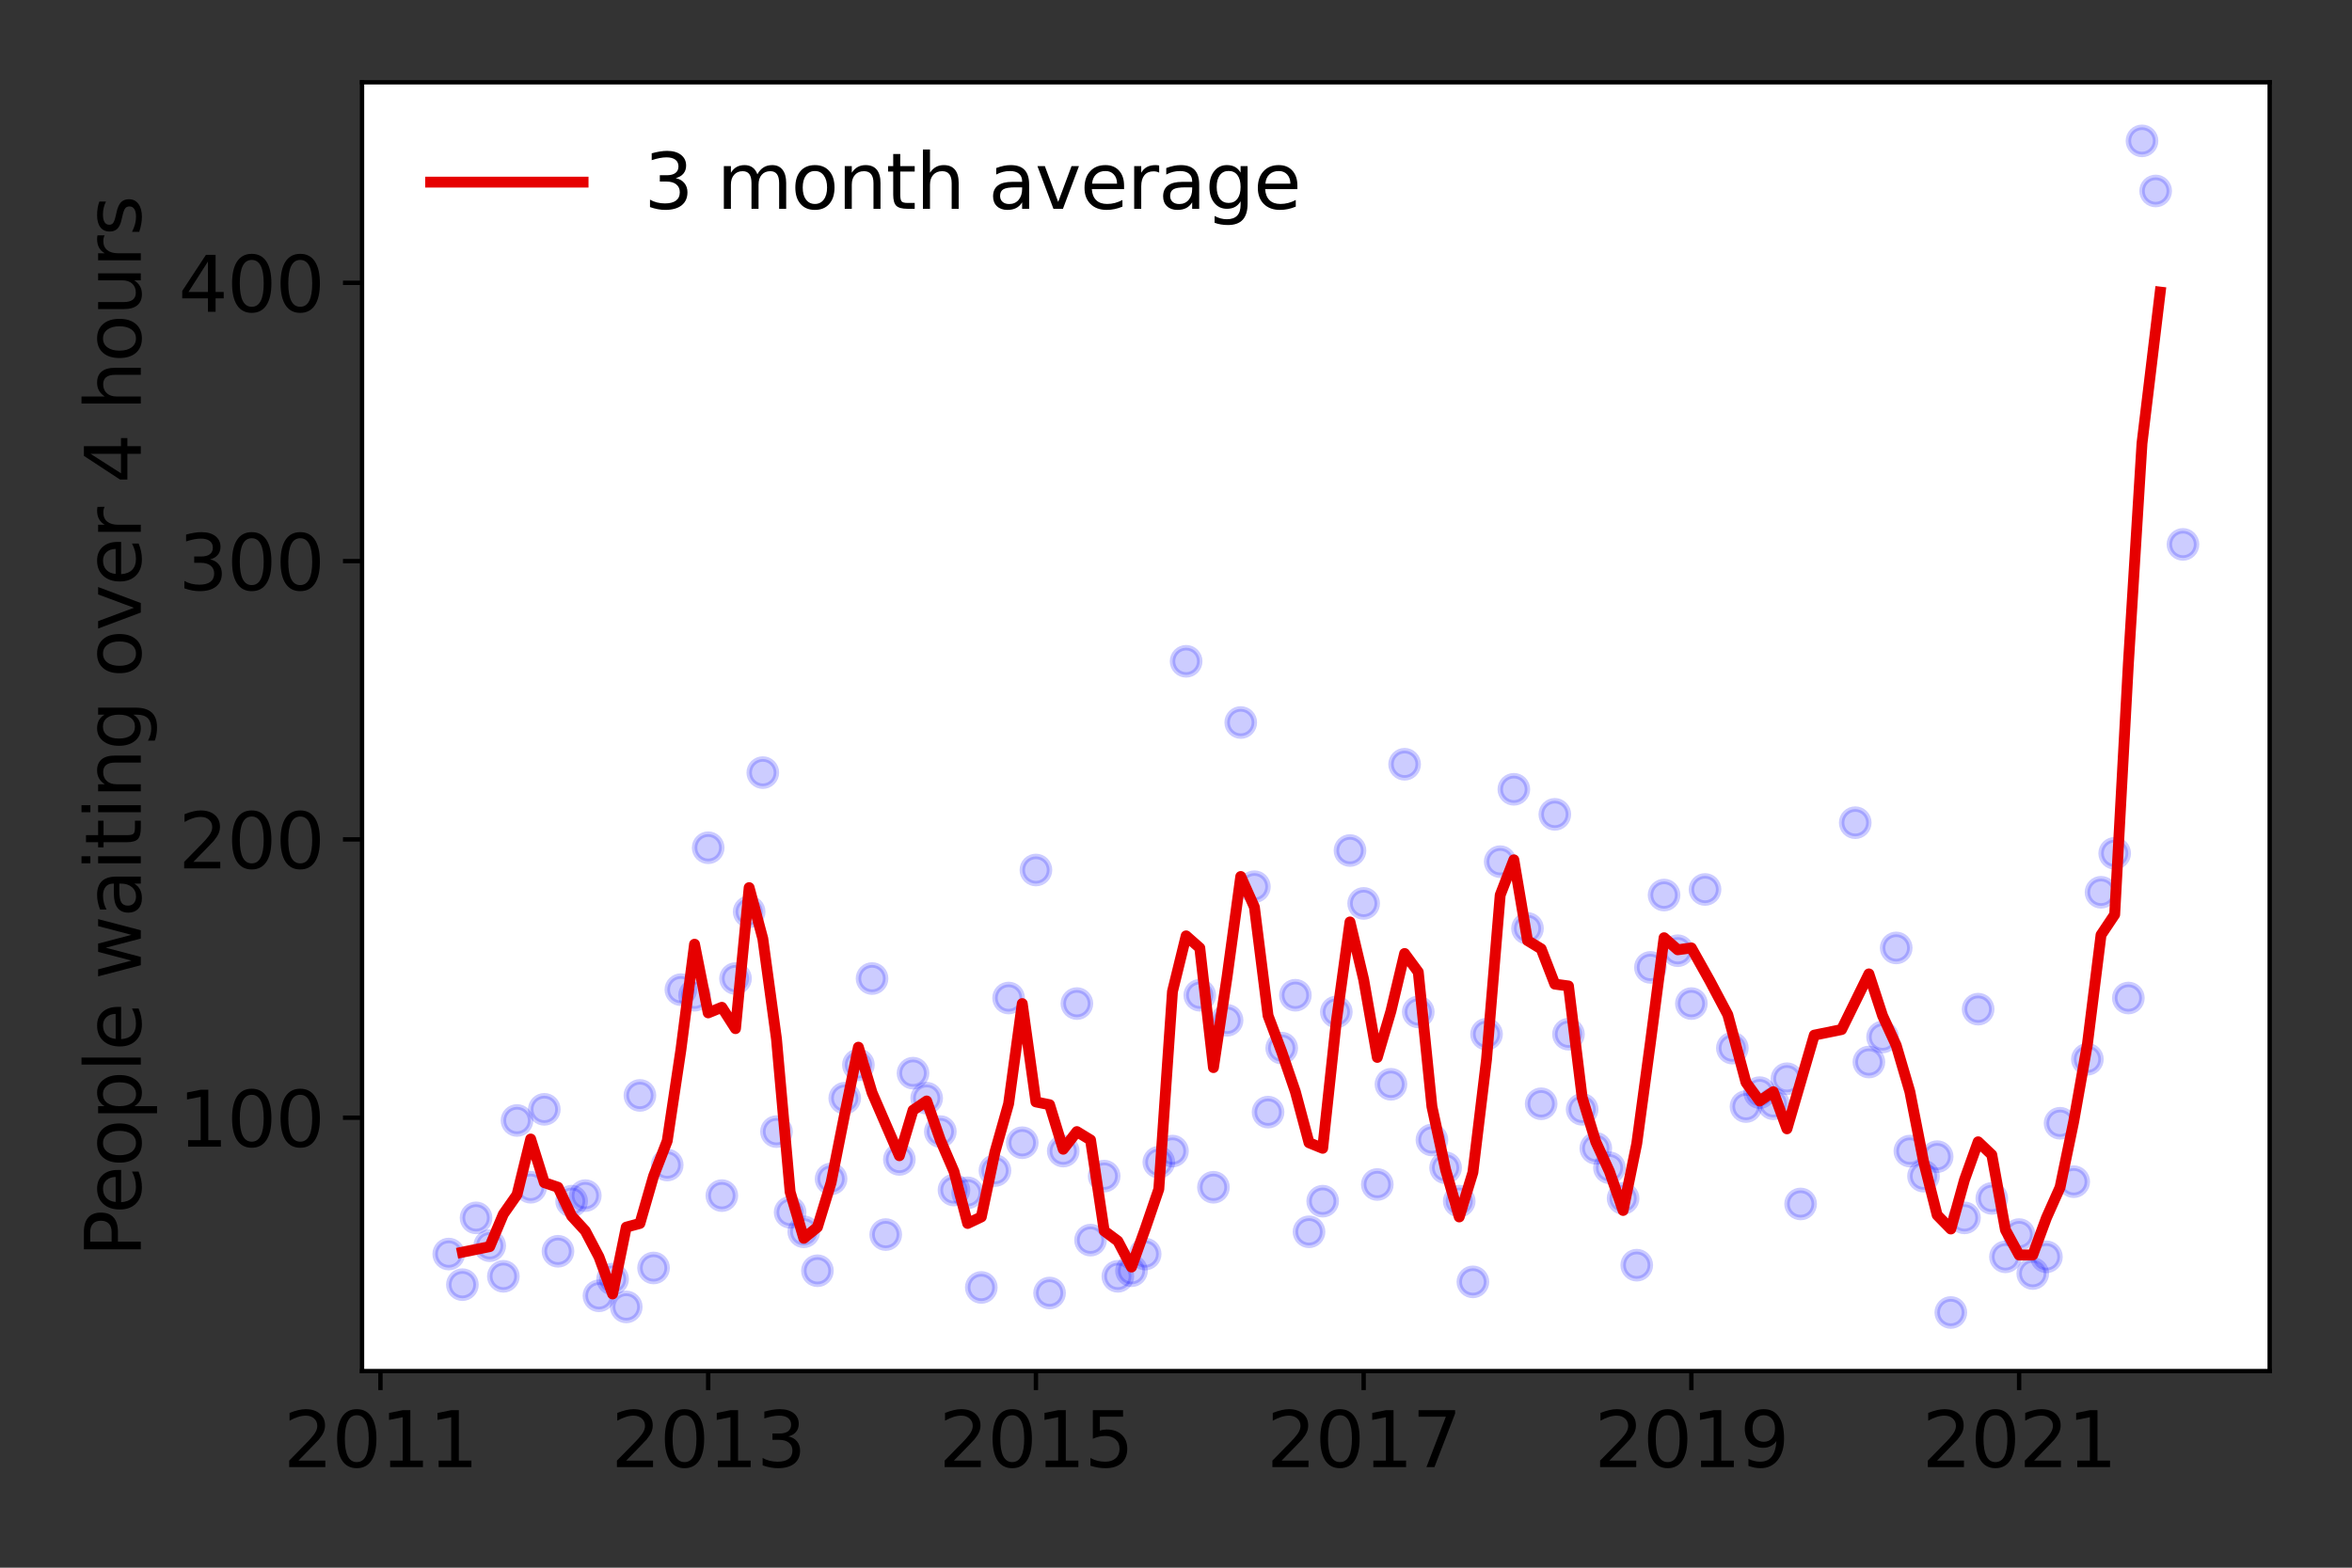 <?xml version="1.0" encoding="utf-8" standalone="no"?>
<!DOCTYPE svg PUBLIC "-//W3C//DTD SVG 1.1//EN"
  "http://www.w3.org/Graphics/SVG/1.1/DTD/svg11.dtd">
<svg height="288pt" version="1.1" viewBox="0 0 432 288" width="432pt" xmlns="http://www.w3.org/2000/svg" xmlns:xlink="http://www.w3.org/1999/xlink">
 <rect x="0" y="0" width="432" height="288" fill="#333333" stroke="none"/>
 <defs>
  <style type="text/css">*{stroke-linecap:butt;stroke-linejoin:round;}</style>
 </defs>
 <g id="figure_1">
  <g id="patch_1">
   <path d="M 0 288 
L 432 288 
L 432 0 
L 0 0 
z
" style="fill:none;"/>
  </g>
  <g id="axes_1">
   <g id="patch_2">
    <path d="M 66.495 251.88 
L 416.88 251.88 
L 416.88 15.12 
L 66.495 15.12 
z
" style="fill:#ffffff;"/>
   </g>
   <g id="matplotlib.axis_1">
    <g id="xtick_1">
     <g id="line2d_1">
      <defs>
       <path d="M 0 0 
L 0 3.5 
" id="m764f1f82a6" style="stroke:#000000;stroke-width:0.8;"/>
      </defs>
      <g>
       <use style="stroke:#000000;stroke-width:0.8;" x="69.881" xlink:href="#m764f1f82a6" y="251.88"/>
      </g>
     </g>
     <g id="text_1">
      <!-- 2011 -->
      <g transform="translate(52.066 269.518)scale(0.14 -0.14)">
       <defs>
        <path d="M 1228 531 
L 3431 531 
L 3431 0 
L 469 0 
L 469 531 
Q 828 903 1448 1529 
Q 2069 2156 2228 2338 
Q 2531 2678 2651 2914 
Q 2772 3150 2772 3378 
Q 2772 3750 2511 3984 
Q 2250 4219 1831 4219 
Q 1534 4219 1204 4116 
Q 875 4013 500 3803 
L 500 4441 
Q 881 4594 1212 4672 
Q 1544 4750 1819 4750 
Q 2544 4750 2975 4387 
Q 3406 4025 3406 3419 
Q 3406 3131 3298 2873 
Q 3191 2616 2906 2266 
Q 2828 2175 2409 1742 
Q 1991 1309 1228 531 
z
" id="DejaVuSans-32" transform="scale(0.016)"/>
        <path d="M 2034 4250 
Q 1547 4250 1301 3770 
Q 1056 3291 1056 2328 
Q 1056 1369 1301 889 
Q 1547 409 2034 409 
Q 2525 409 2770 889 
Q 3016 1369 3016 2328 
Q 3016 3291 2770 3770 
Q 2525 4250 2034 4250 
z
M 2034 4750 
Q 2819 4750 3233 4129 
Q 3647 3509 3647 2328 
Q 3647 1150 3233 529 
Q 2819 -91 2034 -91 
Q 1250 -91 836 529 
Q 422 1150 422 2328 
Q 422 3509 836 4129 
Q 1250 4750 2034 4750 
z
" id="DejaVuSans-30" transform="scale(0.016)"/>
        <path d="M 794 531 
L 1825 531 
L 1825 4091 
L 703 3866 
L 703 4441 
L 1819 4666 
L 2450 4666 
L 2450 531 
L 3481 531 
L 3481 0 
L 794 0 
L 794 531 
z
" id="DejaVuSans-31" transform="scale(0.016)"/>
       </defs>
       <use xlink:href="#DejaVuSans-32"/>
       <use x="63.623" xlink:href="#DejaVuSans-30"/>
       <use x="127.246" xlink:href="#DejaVuSans-31"/>
       <use x="190.869" xlink:href="#DejaVuSans-31"/>
      </g>
     </g>
    </g>
    <g id="xtick_2">
     <g id="line2d_2">
      <g>
       <use style="stroke:#000000;stroke-width:0.8;" x="130.076" xlink:href="#m764f1f82a6" y="251.88"/>
      </g>
     </g>
     <g id="text_2">
      <!-- 2013 -->
      <g transform="translate(112.261 269.518)scale(0.14 -0.14)">
       <defs>
        <path d="M 2597 2516 
Q 3050 2419 3304 2112 
Q 3559 1806 3559 1356 
Q 3559 666 3084 287 
Q 2609 -91 1734 -91 
Q 1441 -91 1130 -33 
Q 819 25 488 141 
L 488 750 
Q 750 597 1062 519 
Q 1375 441 1716 441 
Q 2309 441 2620 675 
Q 2931 909 2931 1356 
Q 2931 1769 2642 2001 
Q 2353 2234 1838 2234 
L 1294 2234 
L 1294 2753 
L 1863 2753 
Q 2328 2753 2575 2939 
Q 2822 3125 2822 3475 
Q 2822 3834 2567 4026 
Q 2313 4219 1838 4219 
Q 1578 4219 1281 4162 
Q 984 4106 628 3988 
L 628 4550 
Q 988 4650 1302 4700 
Q 1616 4750 1894 4750 
Q 2613 4750 3031 4423 
Q 3450 4097 3450 3541 
Q 3450 3153 3228 2886 
Q 3006 2619 2597 2516 
z
" id="DejaVuSans-33" transform="scale(0.016)"/>
       </defs>
       <use xlink:href="#DejaVuSans-32"/>
       <use x="63.623" xlink:href="#DejaVuSans-30"/>
       <use x="127.246" xlink:href="#DejaVuSans-31"/>
       <use x="190.869" xlink:href="#DejaVuSans-33"/>
      </g>
     </g>
    </g>
    <g id="xtick_3">
     <g id="line2d_3">
      <g>
       <use style="stroke:#000000;stroke-width:0.8;" x="190.271" xlink:href="#m764f1f82a6" y="251.88"/>
      </g>
     </g>
     <g id="text_3">
      <!-- 2015 -->
      <g transform="translate(172.456 269.518)scale(0.14 -0.14)">
       <defs>
        <path d="M 691 4666 
L 3169 4666 
L 3169 4134 
L 1269 4134 
L 1269 2991 
Q 1406 3038 1543 3061 
Q 1681 3084 1819 3084 
Q 2600 3084 3056 2656 
Q 3513 2228 3513 1497 
Q 3513 744 3044 326 
Q 2575 -91 1722 -91 
Q 1428 -91 1123 -41 
Q 819 9 494 109 
L 494 744 
Q 775 591 1075 516 
Q 1375 441 1709 441 
Q 2250 441 2565 725 
Q 2881 1009 2881 1497 
Q 2881 1984 2565 2268 
Q 2250 2553 1709 2553 
Q 1456 2553 1204 2497 
Q 953 2441 691 2322 
L 691 4666 
z
" id="DejaVuSans-35" transform="scale(0.016)"/>
       </defs>
       <use xlink:href="#DejaVuSans-32"/>
       <use x="63.623" xlink:href="#DejaVuSans-30"/>
       <use x="127.246" xlink:href="#DejaVuSans-31"/>
       <use x="190.869" xlink:href="#DejaVuSans-35"/>
      </g>
     </g>
    </g>
    <g id="xtick_4">
     <g id="line2d_4">
      <g>
       <use style="stroke:#000000;stroke-width:0.8;" x="250.466" xlink:href="#m764f1f82a6" y="251.88"/>
      </g>
     </g>
     <g id="text_4">
      <!-- 2017 -->
      <g transform="translate(232.651 269.518)scale(0.14 -0.14)">
       <defs>
        <path d="M 525 4666 
L 3525 4666 
L 3525 4397 
L 1831 0 
L 1172 0 
L 2766 4134 
L 525 4134 
L 525 4666 
z
" id="DejaVuSans-37" transform="scale(0.016)"/>
       </defs>
       <use xlink:href="#DejaVuSans-32"/>
       <use x="63.623" xlink:href="#DejaVuSans-30"/>
       <use x="127.246" xlink:href="#DejaVuSans-31"/>
       <use x="190.869" xlink:href="#DejaVuSans-37"/>
      </g>
     </g>
    </g>
    <g id="xtick_5">
     <g id="line2d_5">
      <g>
       <use style="stroke:#000000;stroke-width:0.8;" x="310.661" xlink:href="#m764f1f82a6" y="251.88"/>
      </g>
     </g>
     <g id="text_5">
      <!-- 2019 -->
      <g transform="translate(292.846 269.518)scale(0.14 -0.14)">
       <defs>
        <path d="M 703 97 
L 703 672 
Q 941 559 1184 500 
Q 1428 441 1663 441 
Q 2288 441 2617 861 
Q 2947 1281 2994 2138 
Q 2813 1869 2534 1725 
Q 2256 1581 1919 1581 
Q 1219 1581 811 2004 
Q 403 2428 403 3163 
Q 403 3881 828 4315 
Q 1253 4750 1959 4750 
Q 2769 4750 3195 4129 
Q 3622 3509 3622 2328 
Q 3622 1225 3098 567 
Q 2575 -91 1691 -91 
Q 1453 -91 1209 -44 
Q 966 3 703 97 
z
M 1959 2075 
Q 2384 2075 2632 2365 
Q 2881 2656 2881 3163 
Q 2881 3666 2632 3958 
Q 2384 4250 1959 4250 
Q 1534 4250 1286 3958 
Q 1038 3666 1038 3163 
Q 1038 2656 1286 2365 
Q 1534 2075 1959 2075 
z
" id="DejaVuSans-39" transform="scale(0.016)"/>
       </defs>
       <use xlink:href="#DejaVuSans-32"/>
       <use x="63.623" xlink:href="#DejaVuSans-30"/>
       <use x="127.246" xlink:href="#DejaVuSans-31"/>
       <use x="190.869" xlink:href="#DejaVuSans-39"/>
      </g>
     </g>
    </g>
    <g id="xtick_6">
     <g id="line2d_6">
      <g>
       <use style="stroke:#000000;stroke-width:0.8;" x="370.856" xlink:href="#m764f1f82a6" y="251.88"/>
      </g>
     </g>
     <g id="text_6">
      <!-- 2021 -->
      <g transform="translate(353.041 269.518)scale(0.14 -0.14)">
       <use xlink:href="#DejaVuSans-32"/>
       <use x="63.623" xlink:href="#DejaVuSans-30"/>
       <use x="127.246" xlink:href="#DejaVuSans-32"/>
       <use x="190.869" xlink:href="#DejaVuSans-31"/>
      </g>
     </g>
    </g>
   </g>
   <g id="matplotlib.axis_2">
    <g id="ytick_1">
     <g id="line2d_7">
      <defs>
       <path d="M 0 0 
L -3.5 0 
" id="ma796e13ac2" style="stroke:#000000;stroke-width:0.8;"/>
      </defs>
      <g>
       <use style="stroke:#000000;stroke-width:0.8;" x="66.495" xlink:href="#ma796e13ac2" y="205.331"/>
      </g>
     </g>
     <g id="text_7">
      <!-- 100 -->
      <g transform="translate(32.773 210.65)scale(0.14 -0.14)">
       <use xlink:href="#DejaVuSans-31"/>
       <use x="63.623" xlink:href="#DejaVuSans-30"/>
       <use x="127.246" xlink:href="#DejaVuSans-30"/>
      </g>
     </g>
    </g>
    <g id="ytick_2">
     <g id="line2d_8">
      <g>
       <use style="stroke:#000000;stroke-width:0.8;" x="66.495" xlink:href="#ma796e13ac2" y="154.206"/>
      </g>
     </g>
     <g id="text_8">
      <!-- 200 -->
      <g transform="translate(32.773 159.525)scale(0.14 -0.14)">
       <use xlink:href="#DejaVuSans-32"/>
       <use x="63.623" xlink:href="#DejaVuSans-30"/>
       <use x="127.246" xlink:href="#DejaVuSans-30"/>
      </g>
     </g>
    </g>
    <g id="ytick_3">
     <g id="line2d_9">
      <g>
       <use style="stroke:#000000;stroke-width:0.8;" x="66.495" xlink:href="#ma796e13ac2" y="103.081"/>
      </g>
     </g>
     <g id="text_9">
      <!-- 300 -->
      <g transform="translate(32.773 108.4)scale(0.14 -0.14)">
       <use xlink:href="#DejaVuSans-33"/>
       <use x="63.623" xlink:href="#DejaVuSans-30"/>
       <use x="127.246" xlink:href="#DejaVuSans-30"/>
      </g>
     </g>
    </g>
    <g id="ytick_4">
     <g id="line2d_10">
      <g>
       <use style="stroke:#000000;stroke-width:0.8;" x="66.495" xlink:href="#ma796e13ac2" y="51.956"/>
      </g>
     </g>
     <g id="text_10">
      <!-- 400 -->
      <g transform="translate(32.773 57.274)scale(0.14 -0.14)">
       <defs>
        <path d="M 2419 4116 
L 825 1625 
L 2419 1625 
L 2419 4116 
z
M 2253 4666 
L 3047 4666 
L 3047 1625 
L 3713 1625 
L 3713 1100 
L 3047 1100 
L 3047 0 
L 2419 0 
L 2419 1100 
L 313 1100 
L 313 1709 
L 2253 4666 
z
" id="DejaVuSans-34" transform="scale(0.016)"/>
       </defs>
       <use xlink:href="#DejaVuSans-34"/>
       <use x="63.623" xlink:href="#DejaVuSans-30"/>
       <use x="127.246" xlink:href="#DejaVuSans-30"/>
      </g>
     </g>
    </g>
    <g id="text_11">
     <!-- People waiting over 4 hours -->
     <g transform="translate(25.861 230.925)rotate(-90)scale(0.14 -0.14)">
      <defs>
       <path d="M 1259 4147 
L 1259 2394 
L 2053 2394 
Q 2494 2394 2734 2622 
Q 2975 2850 2975 3272 
Q 2975 3691 2734 3919 
Q 2494 4147 2053 4147 
L 1259 4147 
z
M 628 4666 
L 2053 4666 
Q 2838 4666 3239 4311 
Q 3641 3956 3641 3272 
Q 3641 2581 3239 2228 
Q 2838 1875 2053 1875 
L 1259 1875 
L 1259 0 
L 628 0 
L 628 4666 
z
" id="DejaVuSans-50" transform="scale(0.016)"/>
       <path d="M 3597 1894 
L 3597 1613 
L 953 1613 
Q 991 1019 1311 708 
Q 1631 397 2203 397 
Q 2534 397 2845 478 
Q 3156 559 3463 722 
L 3463 178 
Q 3153 47 2828 -22 
Q 2503 -91 2169 -91 
Q 1331 -91 842 396 
Q 353 884 353 1716 
Q 353 2575 817 3079 
Q 1281 3584 2069 3584 
Q 2775 3584 3186 3129 
Q 3597 2675 3597 1894 
z
M 3022 2063 
Q 3016 2534 2758 2815 
Q 2500 3097 2075 3097 
Q 1594 3097 1305 2825 
Q 1016 2553 972 2059 
L 3022 2063 
z
" id="DejaVuSans-65" transform="scale(0.016)"/>
       <path d="M 1959 3097 
Q 1497 3097 1228 2736 
Q 959 2375 959 1747 
Q 959 1119 1226 758 
Q 1494 397 1959 397 
Q 2419 397 2687 759 
Q 2956 1122 2956 1747 
Q 2956 2369 2687 2733 
Q 2419 3097 1959 3097 
z
M 1959 3584 
Q 2709 3584 3137 3096 
Q 3566 2609 3566 1747 
Q 3566 888 3137 398 
Q 2709 -91 1959 -91 
Q 1206 -91 779 398 
Q 353 888 353 1747 
Q 353 2609 779 3096 
Q 1206 3584 1959 3584 
z
" id="DejaVuSans-6f" transform="scale(0.016)"/>
       <path d="M 1159 525 
L 1159 -1331 
L 581 -1331 
L 581 3500 
L 1159 3500 
L 1159 2969 
Q 1341 3281 1617 3432 
Q 1894 3584 2278 3584 
Q 2916 3584 3314 3078 
Q 3713 2572 3713 1747 
Q 3713 922 3314 415 
Q 2916 -91 2278 -91 
Q 1894 -91 1617 61 
Q 1341 213 1159 525 
z
M 3116 1747 
Q 3116 2381 2855 2742 
Q 2594 3103 2138 3103 
Q 1681 3103 1420 2742 
Q 1159 2381 1159 1747 
Q 1159 1113 1420 752 
Q 1681 391 2138 391 
Q 2594 391 2855 752 
Q 3116 1113 3116 1747 
z
" id="DejaVuSans-70" transform="scale(0.016)"/>
       <path d="M 603 4863 
L 1178 4863 
L 1178 0 
L 603 0 
L 603 4863 
z
" id="DejaVuSans-6c" transform="scale(0.016)"/>
       <path id="DejaVuSans-20" transform="scale(0.016)"/>
       <path d="M 269 3500 
L 844 3500 
L 1563 769 
L 2278 3500 
L 2956 3500 
L 3675 769 
L 4391 3500 
L 4966 3500 
L 4050 0 
L 3372 0 
L 2619 2869 
L 1863 0 
L 1184 0 
L 269 3500 
z
" id="DejaVuSans-77" transform="scale(0.016)"/>
       <path d="M 2194 1759 
Q 1497 1759 1228 1600 
Q 959 1441 959 1056 
Q 959 750 1161 570 
Q 1363 391 1709 391 
Q 2188 391 2477 730 
Q 2766 1069 2766 1631 
L 2766 1759 
L 2194 1759 
z
M 3341 1997 
L 3341 0 
L 2766 0 
L 2766 531 
Q 2569 213 2275 61 
Q 1981 -91 1556 -91 
Q 1019 -91 701 211 
Q 384 513 384 1019 
Q 384 1609 779 1909 
Q 1175 2209 1959 2209 
L 2766 2209 
L 2766 2266 
Q 2766 2663 2505 2880 
Q 2244 3097 1772 3097 
Q 1472 3097 1187 3025 
Q 903 2953 641 2809 
L 641 3341 
Q 956 3463 1253 3523 
Q 1550 3584 1831 3584 
Q 2591 3584 2966 3190 
Q 3341 2797 3341 1997 
z
" id="DejaVuSans-61" transform="scale(0.016)"/>
       <path d="M 603 3500 
L 1178 3500 
L 1178 0 
L 603 0 
L 603 3500 
z
M 603 4863 
L 1178 4863 
L 1178 4134 
L 603 4134 
L 603 4863 
z
" id="DejaVuSans-69" transform="scale(0.016)"/>
       <path d="M 1172 4494 
L 1172 3500 
L 2356 3500 
L 2356 3053 
L 1172 3053 
L 1172 1153 
Q 1172 725 1289 603 
Q 1406 481 1766 481 
L 2356 481 
L 2356 0 
L 1766 0 
Q 1100 0 847 248 
Q 594 497 594 1153 
L 594 3053 
L 172 3053 
L 172 3500 
L 594 3500 
L 594 4494 
L 1172 4494 
z
" id="DejaVuSans-74" transform="scale(0.016)"/>
       <path d="M 3513 2113 
L 3513 0 
L 2938 0 
L 2938 2094 
Q 2938 2591 2744 2837 
Q 2550 3084 2163 3084 
Q 1697 3084 1428 2787 
Q 1159 2491 1159 1978 
L 1159 0 
L 581 0 
L 581 3500 
L 1159 3500 
L 1159 2956 
Q 1366 3272 1645 3428 
Q 1925 3584 2291 3584 
Q 2894 3584 3203 3211 
Q 3513 2838 3513 2113 
z
" id="DejaVuSans-6e" transform="scale(0.016)"/>
       <path d="M 2906 1791 
Q 2906 2416 2648 2759 
Q 2391 3103 1925 3103 
Q 1463 3103 1205 2759 
Q 947 2416 947 1791 
Q 947 1169 1205 825 
Q 1463 481 1925 481 
Q 2391 481 2648 825 
Q 2906 1169 2906 1791 
z
M 3481 434 
Q 3481 -459 3084 -895 
Q 2688 -1331 1869 -1331 
Q 1566 -1331 1297 -1286 
Q 1028 -1241 775 -1147 
L 775 -588 
Q 1028 -725 1275 -790 
Q 1522 -856 1778 -856 
Q 2344 -856 2625 -561 
Q 2906 -266 2906 331 
L 2906 616 
Q 2728 306 2450 153 
Q 2172 0 1784 0 
Q 1141 0 747 490 
Q 353 981 353 1791 
Q 353 2603 747 3093 
Q 1141 3584 1784 3584 
Q 2172 3584 2450 3431 
Q 2728 3278 2906 2969 
L 2906 3500 
L 3481 3500 
L 3481 434 
z
" id="DejaVuSans-67" transform="scale(0.016)"/>
       <path d="M 191 3500 
L 800 3500 
L 1894 563 
L 2988 3500 
L 3597 3500 
L 2284 0 
L 1503 0 
L 191 3500 
z
" id="DejaVuSans-76" transform="scale(0.016)"/>
       <path d="M 2631 2963 
Q 2534 3019 2420 3045 
Q 2306 3072 2169 3072 
Q 1681 3072 1420 2755 
Q 1159 2438 1159 1844 
L 1159 0 
L 581 0 
L 581 3500 
L 1159 3500 
L 1159 2956 
Q 1341 3275 1631 3429 
Q 1922 3584 2338 3584 
Q 2397 3584 2469 3576 
Q 2541 3569 2628 3553 
L 2631 2963 
z
" id="DejaVuSans-72" transform="scale(0.016)"/>
       <path d="M 3513 2113 
L 3513 0 
L 2938 0 
L 2938 2094 
Q 2938 2591 2744 2837 
Q 2550 3084 2163 3084 
Q 1697 3084 1428 2787 
Q 1159 2491 1159 1978 
L 1159 0 
L 581 0 
L 581 4863 
L 1159 4863 
L 1159 2956 
Q 1366 3272 1645 3428 
Q 1925 3584 2291 3584 
Q 2894 3584 3203 3211 
Q 3513 2838 3513 2113 
z
" id="DejaVuSans-68" transform="scale(0.016)"/>
       <path d="M 544 1381 
L 544 3500 
L 1119 3500 
L 1119 1403 
Q 1119 906 1312 657 
Q 1506 409 1894 409 
Q 2359 409 2629 706 
Q 2900 1003 2900 1516 
L 2900 3500 
L 3475 3500 
L 3475 0 
L 2900 0 
L 2900 538 
Q 2691 219 2414 64 
Q 2138 -91 1772 -91 
Q 1169 -91 856 284 
Q 544 659 544 1381 
z
M 1991 3584 
L 1991 3584 
z
" id="DejaVuSans-75" transform="scale(0.016)"/>
       <path d="M 2834 3397 
L 2834 2853 
Q 2591 2978 2328 3040 
Q 2066 3103 1784 3103 
Q 1356 3103 1142 2972 
Q 928 2841 928 2578 
Q 928 2378 1081 2264 
Q 1234 2150 1697 2047 
L 1894 2003 
Q 2506 1872 2764 1633 
Q 3022 1394 3022 966 
Q 3022 478 2636 193 
Q 2250 -91 1575 -91 
Q 1294 -91 989 -36 
Q 684 19 347 128 
L 347 722 
Q 666 556 975 473 
Q 1284 391 1588 391 
Q 1994 391 2212 530 
Q 2431 669 2431 922 
Q 2431 1156 2273 1281 
Q 2116 1406 1581 1522 
L 1381 1569 
Q 847 1681 609 1914 
Q 372 2147 372 2553 
Q 372 3047 722 3315 
Q 1072 3584 1716 3584 
Q 2034 3584 2315 3537 
Q 2597 3491 2834 3397 
z
" id="DejaVuSans-73" transform="scale(0.016)"/>
      </defs>
      <use xlink:href="#DejaVuSans-50"/>
      <use x="56.678" xlink:href="#DejaVuSans-65"/>
      <use x="118.201" xlink:href="#DejaVuSans-6f"/>
      <use x="179.383" xlink:href="#DejaVuSans-70"/>
      <use x="242.859" xlink:href="#DejaVuSans-6c"/>
      <use x="270.643" xlink:href="#DejaVuSans-65"/>
      <use x="332.166" xlink:href="#DejaVuSans-20"/>
      <use x="363.953" xlink:href="#DejaVuSans-77"/>
      <use x="445.74" xlink:href="#DejaVuSans-61"/>
      <use x="507.02" xlink:href="#DejaVuSans-69"/>
      <use x="534.803" xlink:href="#DejaVuSans-74"/>
      <use x="574.012" xlink:href="#DejaVuSans-69"/>
      <use x="601.795" xlink:href="#DejaVuSans-6e"/>
      <use x="665.174" xlink:href="#DejaVuSans-67"/>
      <use x="728.65" xlink:href="#DejaVuSans-20"/>
      <use x="760.438" xlink:href="#DejaVuSans-6f"/>
      <use x="821.619" xlink:href="#DejaVuSans-76"/>
      <use x="880.799" xlink:href="#DejaVuSans-65"/>
      <use x="942.322" xlink:href="#DejaVuSans-72"/>
      <use x="983.436" xlink:href="#DejaVuSans-20"/>
      <use x="1015.223" xlink:href="#DejaVuSans-34"/>
      <use x="1078.846" xlink:href="#DejaVuSans-20"/>
      <use x="1110.633" xlink:href="#DejaVuSans-68"/>
      <use x="1174.012" xlink:href="#DejaVuSans-6f"/>
      <use x="1235.193" xlink:href="#DejaVuSans-75"/>
      <use x="1298.572" xlink:href="#DejaVuSans-72"/>
      <use x="1339.686" xlink:href="#DejaVuSans-73"/>
     </g>
    </g>
   </g>
   <g id="line2d_11">
    <defs>
     <path d="M 0 2.5 
C 0.663 2.5 1.299 2.237 1.768 1.768 
C 2.237 1.299 2.5 0.663 2.5 0 
C 2.5 -0.663 2.237 -1.299 1.768 -1.768 
C 1.299 -2.237 0.663 -2.5 0 -2.5 
C -0.663 -2.5 -1.299 -2.237 -1.768 -1.768 
C -2.237 -1.299 -2.5 -0.663 -2.5 0 
C -2.5 0.663 -2.237 1.299 -1.768 1.768 
C -1.299 2.237 -0.663 2.5 0 2.5 
z
" id="mb1b02dfac3" style="stroke:#0000ff;stroke-opacity:0.2;"/>
    </defs>
    <g clip-path="url(#pf500a75ee2)">
     <use style="fill:#0000ff;fill-opacity:0.2;stroke:#0000ff;stroke-opacity:0.2;" x="400.953" xlink:href="#mb1b02dfac3" y="100.013"/>
     <use style="fill:#0000ff;fill-opacity:0.2;stroke:#0000ff;stroke-opacity:0.2;" x="395.937" xlink:href="#mb1b02dfac3" y="35.084"/>
     <use style="fill:#0000ff;fill-opacity:0.2;stroke:#0000ff;stroke-opacity:0.2;" x="393.429" xlink:href="#mb1b02dfac3" y="25.882"/>
     <use style="fill:#0000ff;fill-opacity:0.2;stroke:#0000ff;stroke-opacity:0.2;" x="390.921" xlink:href="#mb1b02dfac3" y="183.347"/>
     <use style="fill:#0000ff;fill-opacity:0.2;stroke:#0000ff;stroke-opacity:0.2;" x="388.413" xlink:href="#mb1b02dfac3" y="156.762"/>
     <use style="fill:#0000ff;fill-opacity:0.2;stroke:#0000ff;stroke-opacity:0.2;" x="385.905" xlink:href="#mb1b02dfac3" y="163.919"/>
     <use style="fill:#0000ff;fill-opacity:0.2;stroke:#0000ff;stroke-opacity:0.2;" x="383.397" xlink:href="#mb1b02dfac3" y="194.594"/>
     <use style="fill:#0000ff;fill-opacity:0.2;stroke:#0000ff;stroke-opacity:0.2;" x="380.888" xlink:href="#mb1b02dfac3" y="217.089"/>
     <use style="fill:#0000ff;fill-opacity:0.2;stroke:#0000ff;stroke-opacity:0.2;" x="378.38" xlink:href="#mb1b02dfac3" y="206.353"/>
     <use style="fill:#0000ff;fill-opacity:0.2;stroke:#0000ff;stroke-opacity:0.2;" x="375.872" xlink:href="#mb1b02dfac3" y="230.893"/>
     <use style="fill:#0000ff;fill-opacity:0.2;stroke:#0000ff;stroke-opacity:0.2;" x="373.364" xlink:href="#mb1b02dfac3" y="233.961"/>
     <use style="fill:#0000ff;fill-opacity:0.2;stroke:#0000ff;stroke-opacity:0.2;" x="370.856" xlink:href="#mb1b02dfac3" y="226.803"/>
     <use style="fill:#0000ff;fill-opacity:0.2;stroke:#0000ff;stroke-opacity:0.2;" x="368.348" xlink:href="#mb1b02dfac3" y="230.893"/>
     <use style="fill:#0000ff;fill-opacity:0.2;stroke:#0000ff;stroke-opacity:0.2;" x="365.84" xlink:href="#mb1b02dfac3" y="220.157"/>
     <use style="fill:#0000ff;fill-opacity:0.2;stroke:#0000ff;stroke-opacity:0.2;" x="363.332" xlink:href="#mb1b02dfac3" y="185.392"/>
     <use style="fill:#0000ff;fill-opacity:0.2;stroke:#0000ff;stroke-opacity:0.2;" x="360.823" xlink:href="#mb1b02dfac3" y="223.736"/>
     <use style="fill:#0000ff;fill-opacity:0.2;stroke:#0000ff;stroke-opacity:0.2;" x="358.315" xlink:href="#mb1b02dfac3" y="241.118"/>
     <use style="fill:#0000ff;fill-opacity:0.2;stroke:#0000ff;stroke-opacity:0.2;" x="355.807" xlink:href="#mb1b02dfac3" y="212.488"/>
     <use style="fill:#0000ff;fill-opacity:0.2;stroke:#0000ff;stroke-opacity:0.2;" x="353.299" xlink:href="#mb1b02dfac3" y="216.067"/>
     <use style="fill:#0000ff;fill-opacity:0.2;stroke:#0000ff;stroke-opacity:0.2;" x="350.791" xlink:href="#mb1b02dfac3" y="211.466"/>
     <use style="fill:#0000ff;fill-opacity:0.2;stroke:#0000ff;stroke-opacity:0.2;" x="348.283" xlink:href="#mb1b02dfac3" y="174.144"/>
     <use style="fill:#0000ff;fill-opacity:0.2;stroke:#0000ff;stroke-opacity:0.2;" x="345.775" xlink:href="#mb1b02dfac3" y="190.504"/>
     <use style="fill:#0000ff;fill-opacity:0.2;stroke:#0000ff;stroke-opacity:0.2;" x="343.267" xlink:href="#mb1b02dfac3" y="195.106"/>
     <use style="fill:#0000ff;fill-opacity:0.2;stroke:#0000ff;stroke-opacity:0.2;" x="340.758" xlink:href="#mb1b02dfac3" y="151.138"/>
     <use style="fill:#0000ff;fill-opacity:0.2;stroke:#0000ff;stroke-opacity:0.2;" x="330.726" xlink:href="#mb1b02dfac3" y="221.179"/>
     <use style="fill:#0000ff;fill-opacity:0.2;stroke:#0000ff;stroke-opacity:0.2;" x="328.218" xlink:href="#mb1b02dfac3" y="198.173"/>
     <use style="fill:#0000ff;fill-opacity:0.2;stroke:#0000ff;stroke-opacity:0.2;" x="325.71" xlink:href="#mb1b02dfac3" y="202.774"/>
     <use style="fill:#0000ff;fill-opacity:0.2;stroke:#0000ff;stroke-opacity:0.2;" x="323.202" xlink:href="#mb1b02dfac3" y="200.729"/>
     <use style="fill:#0000ff;fill-opacity:0.2;stroke:#0000ff;stroke-opacity:0.2;" x="320.693" xlink:href="#mb1b02dfac3" y="203.286"/>
     <use style="fill:#0000ff;fill-opacity:0.2;stroke:#0000ff;stroke-opacity:0.2;" x="318.185" xlink:href="#mb1b02dfac3" y="192.549"/>
     <use style="fill:#0000ff;fill-opacity:0.2;stroke:#0000ff;stroke-opacity:0.2;" x="313.169" xlink:href="#mb1b02dfac3" y="163.408"/>
     <use style="fill:#0000ff;fill-opacity:0.2;stroke:#0000ff;stroke-opacity:0.2;" x="310.661" xlink:href="#mb1b02dfac3" y="184.369"/>
     <use style="fill:#0000ff;fill-opacity:0.2;stroke:#0000ff;stroke-opacity:0.2;" x="308.153" xlink:href="#mb1b02dfac3" y="174.656"/>
     <use style="fill:#0000ff;fill-opacity:0.2;stroke:#0000ff;stroke-opacity:0.2;" x="305.645" xlink:href="#mb1b02dfac3" y="164.431"/>
     <use style="fill:#0000ff;fill-opacity:0.2;stroke:#0000ff;stroke-opacity:0.2;" x="303.137" xlink:href="#mb1b02dfac3" y="177.723"/>
     <use style="fill:#0000ff;fill-opacity:0.2;stroke:#0000ff;stroke-opacity:0.2;" x="300.628" xlink:href="#mb1b02dfac3" y="232.427"/>
     <use style="fill:#0000ff;fill-opacity:0.2;stroke:#0000ff;stroke-opacity:0.2;" x="298.12" xlink:href="#mb1b02dfac3" y="220.157"/>
     <use style="fill:#0000ff;fill-opacity:0.2;stroke:#0000ff;stroke-opacity:0.2;" x="295.612" xlink:href="#mb1b02dfac3" y="214.533"/>
     <use style="fill:#0000ff;fill-opacity:0.2;stroke:#0000ff;stroke-opacity:0.2;" x="293.104" xlink:href="#mb1b02dfac3" y="210.954"/>
     <use style="fill:#0000ff;fill-opacity:0.2;stroke:#0000ff;stroke-opacity:0.2;" x="290.596" xlink:href="#mb1b02dfac3" y="203.797"/>
     <use style="fill:#0000ff;fill-opacity:0.2;stroke:#0000ff;stroke-opacity:0.2;" x="288.088" xlink:href="#mb1b02dfac3" y="189.993"/>
     <use style="fill:#0000ff;fill-opacity:0.2;stroke:#0000ff;stroke-opacity:0.2;" x="285.58" xlink:href="#mb1b02dfac3" y="149.604"/>
     <use style="fill:#0000ff;fill-opacity:0.2;stroke:#0000ff;stroke-opacity:0.2;" x="283.072" xlink:href="#mb1b02dfac3" y="202.774"/>
     <use style="fill:#0000ff;fill-opacity:0.2;stroke:#0000ff;stroke-opacity:0.2;" x="280.563" xlink:href="#mb1b02dfac3" y="170.566"/>
     <use style="fill:#0000ff;fill-opacity:0.2;stroke:#0000ff;stroke-opacity:0.2;" x="278.055" xlink:href="#mb1b02dfac3" y="145.003"/>
     <use style="fill:#0000ff;fill-opacity:0.2;stroke:#0000ff;stroke-opacity:0.2;" x="275.547" xlink:href="#mb1b02dfac3" y="158.296"/>
     <use style="fill:#0000ff;fill-opacity:0.2;stroke:#0000ff;stroke-opacity:0.2;" x="273.039" xlink:href="#mb1b02dfac3" y="189.993"/>
     <use style="fill:#0000ff;fill-opacity:0.2;stroke:#0000ff;stroke-opacity:0.2;" x="270.531" xlink:href="#mb1b02dfac3" y="235.494"/>
     <use style="fill:#0000ff;fill-opacity:0.2;stroke:#0000ff;stroke-opacity:0.2;" x="268.023" xlink:href="#mb1b02dfac3" y="220.668"/>
     <use style="fill:#0000ff;fill-opacity:0.2;stroke:#0000ff;stroke-opacity:0.2;" x="265.515" xlink:href="#mb1b02dfac3" y="214.533"/>
     <use style="fill:#0000ff;fill-opacity:0.2;stroke:#0000ff;stroke-opacity:0.2;" x="263.007" xlink:href="#mb1b02dfac3" y="209.421"/>
     <use style="fill:#0000ff;fill-opacity:0.2;stroke:#0000ff;stroke-opacity:0.2;" x="260.498" xlink:href="#mb1b02dfac3" y="185.903"/>
     <use style="fill:#0000ff;fill-opacity:0.2;stroke:#0000ff;stroke-opacity:0.2;" x="257.99" xlink:href="#mb1b02dfac3" y="140.402"/>
     <use style="fill:#0000ff;fill-opacity:0.2;stroke:#0000ff;stroke-opacity:0.2;" x="255.482" xlink:href="#mb1b02dfac3" y="199.196"/>
     <use style="fill:#0000ff;fill-opacity:0.2;stroke:#0000ff;stroke-opacity:0.2;" x="252.974" xlink:href="#mb1b02dfac3" y="217.601"/>
     <use style="fill:#0000ff;fill-opacity:0.2;stroke:#0000ff;stroke-opacity:0.2;" x="250.466" xlink:href="#mb1b02dfac3" y="165.964"/>
     <use style="fill:#0000ff;fill-opacity:0.2;stroke:#0000ff;stroke-opacity:0.2;" x="247.958" xlink:href="#mb1b02dfac3" y="156.251"/>
     <use style="fill:#0000ff;fill-opacity:0.2;stroke:#0000ff;stroke-opacity:0.2;" x="245.45" xlink:href="#mb1b02dfac3" y="185.903"/>
     <use style="fill:#0000ff;fill-opacity:0.2;stroke:#0000ff;stroke-opacity:0.2;" x="242.942" xlink:href="#mb1b02dfac3" y="220.668"/>
     <use style="fill:#0000ff;fill-opacity:0.2;stroke:#0000ff;stroke-opacity:0.2;" x="240.433" xlink:href="#mb1b02dfac3" y="226.292"/>
     <use style="fill:#0000ff;fill-opacity:0.2;stroke:#0000ff;stroke-opacity:0.2;" x="237.925" xlink:href="#mb1b02dfac3" y="182.836"/>
     <use style="fill:#0000ff;fill-opacity:0.2;stroke:#0000ff;stroke-opacity:0.2;" x="235.417" xlink:href="#mb1b02dfac3" y="192.549"/>
     <use style="fill:#0000ff;fill-opacity:0.2;stroke:#0000ff;stroke-opacity:0.2;" x="232.909" xlink:href="#mb1b02dfac3" y="204.308"/>
     <use style="fill:#0000ff;fill-opacity:0.2;stroke:#0000ff;stroke-opacity:0.2;" x="230.401" xlink:href="#mb1b02dfac3" y="162.897"/>
     <use style="fill:#0000ff;fill-opacity:0.2;stroke:#0000ff;stroke-opacity:0.2;" x="227.893" xlink:href="#mb1b02dfac3" y="132.733"/>
     <use style="fill:#0000ff;fill-opacity:0.2;stroke:#0000ff;stroke-opacity:0.2;" x="225.385" xlink:href="#mb1b02dfac3" y="187.437"/>
     <use style="fill:#0000ff;fill-opacity:0.2;stroke:#0000ff;stroke-opacity:0.2;" x="222.877" xlink:href="#mb1b02dfac3" y="218.112"/>
     <use style="fill:#0000ff;fill-opacity:0.2;stroke:#0000ff;stroke-opacity:0.2;" x="220.368" xlink:href="#mb1b02dfac3" y="182.836"/>
     <use style="fill:#0000ff;fill-opacity:0.2;stroke:#0000ff;stroke-opacity:0.2;" x="217.86" xlink:href="#mb1b02dfac3" y="121.486"/>
     <use style="fill:#0000ff;fill-opacity:0.2;stroke:#0000ff;stroke-opacity:0.2;" x="215.352" xlink:href="#mb1b02dfac3" y="211.466"/>
     <use style="fill:#0000ff;fill-opacity:0.2;stroke:#0000ff;stroke-opacity:0.2;" x="212.844" xlink:href="#mb1b02dfac3" y="213.511"/>
     <use style="fill:#0000ff;fill-opacity:0.2;stroke:#0000ff;stroke-opacity:0.2;" x="210.336" xlink:href="#mb1b02dfac3" y="230.382"/>
     <use style="fill:#0000ff;fill-opacity:0.2;stroke:#0000ff;stroke-opacity:0.2;" x="207.828" xlink:href="#mb1b02dfac3" y="233.449"/>
     <use style="fill:#0000ff;fill-opacity:0.2;stroke:#0000ff;stroke-opacity:0.2;" x="205.32" xlink:href="#mb1b02dfac3" y="234.472"/>
     <use style="fill:#0000ff;fill-opacity:0.2;stroke:#0000ff;stroke-opacity:0.2;" x="202.812" xlink:href="#mb1b02dfac3" y="216.067"/>
     <use style="fill:#0000ff;fill-opacity:0.2;stroke:#0000ff;stroke-opacity:0.2;" x="200.303" xlink:href="#mb1b02dfac3" y="227.826"/>
     <use style="fill:#0000ff;fill-opacity:0.2;stroke:#0000ff;stroke-opacity:0.2;" x="197.795" xlink:href="#mb1b02dfac3" y="184.369"/>
     <use style="fill:#0000ff;fill-opacity:0.2;stroke:#0000ff;stroke-opacity:0.2;" x="195.287" xlink:href="#mb1b02dfac3" y="211.466"/>
     <use style="fill:#0000ff;fill-opacity:0.2;stroke:#0000ff;stroke-opacity:0.2;" x="192.779" xlink:href="#mb1b02dfac3" y="237.539"/>
     <use style="fill:#0000ff;fill-opacity:0.2;stroke:#0000ff;stroke-opacity:0.2;" x="190.271" xlink:href="#mb1b02dfac3" y="159.829"/>
     <use style="fill:#0000ff;fill-opacity:0.2;stroke:#0000ff;stroke-opacity:0.2;" x="187.763" xlink:href="#mb1b02dfac3" y="209.932"/>
     <use style="fill:#0000ff;fill-opacity:0.2;stroke:#0000ff;stroke-opacity:0.2;" x="185.255" xlink:href="#mb1b02dfac3" y="183.347"/>
     <use style="fill:#0000ff;fill-opacity:0.2;stroke:#0000ff;stroke-opacity:0.2;" x="182.747" xlink:href="#mb1b02dfac3" y="215.044"/>
     <use style="fill:#0000ff;fill-opacity:0.2;stroke:#0000ff;stroke-opacity:0.2;" x="180.238" xlink:href="#mb1b02dfac3" y="236.517"/>
     <use style="fill:#0000ff;fill-opacity:0.2;stroke:#0000ff;stroke-opacity:0.2;" x="177.73" xlink:href="#mb1b02dfac3" y="219.134"/>
     <use style="fill:#0000ff;fill-opacity:0.2;stroke:#0000ff;stroke-opacity:0.2;" x="175.222" xlink:href="#mb1b02dfac3" y="218.623"/>
     <use style="fill:#0000ff;fill-opacity:0.2;stroke:#0000ff;stroke-opacity:0.2;" x="172.714" xlink:href="#mb1b02dfac3" y="207.887"/>
     <use style="fill:#0000ff;fill-opacity:0.2;stroke:#0000ff;stroke-opacity:0.2;" x="170.206" xlink:href="#mb1b02dfac3" y="201.752"/>
     <use style="fill:#0000ff;fill-opacity:0.2;stroke:#0000ff;stroke-opacity:0.2;" x="167.698" xlink:href="#mb1b02dfac3" y="197.151"/>
     <use style="fill:#0000ff;fill-opacity:0.2;stroke:#0000ff;stroke-opacity:0.2;" x="165.19" xlink:href="#mb1b02dfac3" y="212.999"/>
     <use style="fill:#0000ff;fill-opacity:0.2;stroke:#0000ff;stroke-opacity:0.2;" x="162.682" xlink:href="#mb1b02dfac3" y="226.803"/>
     <use style="fill:#0000ff;fill-opacity:0.2;stroke:#0000ff;stroke-opacity:0.2;" x="160.173" xlink:href="#mb1b02dfac3" y="179.768"/>
     <use style="fill:#0000ff;fill-opacity:0.2;stroke:#0000ff;stroke-opacity:0.2;" x="157.665" xlink:href="#mb1b02dfac3" y="195.617"/>
     <use style="fill:#0000ff;fill-opacity:0.2;stroke:#0000ff;stroke-opacity:0.2;" x="155.157" xlink:href="#mb1b02dfac3" y="201.752"/>
     <use style="fill:#0000ff;fill-opacity:0.2;stroke:#0000ff;stroke-opacity:0.2;" x="152.649" xlink:href="#mb1b02dfac3" y="216.578"/>
     <use style="fill:#0000ff;fill-opacity:0.2;stroke:#0000ff;stroke-opacity:0.2;" x="150.141" xlink:href="#mb1b02dfac3" y="233.449"/>
     <use style="fill:#0000ff;fill-opacity:0.2;stroke:#0000ff;stroke-opacity:0.2;" x="147.633" xlink:href="#mb1b02dfac3" y="226.292"/>
     <use style="fill:#0000ff;fill-opacity:0.2;stroke:#0000ff;stroke-opacity:0.2;" x="145.125" xlink:href="#mb1b02dfac3" y="222.713"/>
     <use style="fill:#0000ff;fill-opacity:0.2;stroke:#0000ff;stroke-opacity:0.2;" x="142.617" xlink:href="#mb1b02dfac3" y="207.887"/>
     <use style="fill:#0000ff;fill-opacity:0.2;stroke:#0000ff;stroke-opacity:0.2;" x="140.108" xlink:href="#mb1b02dfac3" y="141.936"/>
     <use style="fill:#0000ff;fill-opacity:0.2;stroke:#0000ff;stroke-opacity:0.2;" x="137.6" xlink:href="#mb1b02dfac3" y="167.498"/>
     <use style="fill:#0000ff;fill-opacity:0.2;stroke:#0000ff;stroke-opacity:0.2;" x="135.092" xlink:href="#mb1b02dfac3" y="179.768"/>
     <use style="fill:#0000ff;fill-opacity:0.2;stroke:#0000ff;stroke-opacity:0.2;" x="132.584" xlink:href="#mb1b02dfac3" y="219.646"/>
     <use style="fill:#0000ff;fill-opacity:0.2;stroke:#0000ff;stroke-opacity:0.2;" x="130.076" xlink:href="#mb1b02dfac3" y="155.739"/>
     <use style="fill:#0000ff;fill-opacity:0.2;stroke:#0000ff;stroke-opacity:0.2;" x="127.568" xlink:href="#mb1b02dfac3" y="182.836"/>
     <use style="fill:#0000ff;fill-opacity:0.2;stroke:#0000ff;stroke-opacity:0.2;" x="125.06" xlink:href="#mb1b02dfac3" y="181.813"/>
     <use style="fill:#0000ff;fill-opacity:0.2;stroke:#0000ff;stroke-opacity:0.2;" x="122.552" xlink:href="#mb1b02dfac3" y="214.022"/>
     <use style="fill:#0000ff;fill-opacity:0.2;stroke:#0000ff;stroke-opacity:0.2;" x="120.043" xlink:href="#mb1b02dfac3" y="232.938"/>
     <use style="fill:#0000ff;fill-opacity:0.2;stroke:#0000ff;stroke-opacity:0.2;" x="117.535" xlink:href="#mb1b02dfac3" y="201.241"/>
     <use style="fill:#0000ff;fill-opacity:0.2;stroke:#0000ff;stroke-opacity:0.2;" x="115.027" xlink:href="#mb1b02dfac3" y="240.096"/>
     <use style="fill:#0000ff;fill-opacity:0.2;stroke:#0000ff;stroke-opacity:0.2;" x="112.519" xlink:href="#mb1b02dfac3" y="234.983"/>
     <use style="fill:#0000ff;fill-opacity:0.2;stroke:#0000ff;stroke-opacity:0.2;" x="110.011" xlink:href="#mb1b02dfac3" y="238.051"/>
     <use style="fill:#0000ff;fill-opacity:0.2;stroke:#0000ff;stroke-opacity:0.2;" x="107.503" xlink:href="#mb1b02dfac3" y="219.646"/>
     <use style="fill:#0000ff;fill-opacity:0.2;stroke:#0000ff;stroke-opacity:0.2;" x="104.995" xlink:href="#mb1b02dfac3" y="220.668"/>
     <use style="fill:#0000ff;fill-opacity:0.2;stroke:#0000ff;stroke-opacity:0.2;" x="102.487" xlink:href="#mb1b02dfac3" y="229.871"/>
     <use style="fill:#0000ff;fill-opacity:0.2;stroke:#0000ff;stroke-opacity:0.2;" x="99.978" xlink:href="#mb1b02dfac3" y="203.797"/>
     <use style="fill:#0000ff;fill-opacity:0.2;stroke:#0000ff;stroke-opacity:0.2;" x="97.47" xlink:href="#mb1b02dfac3" y="218.112"/>
     <use style="fill:#0000ff;fill-opacity:0.2;stroke:#0000ff;stroke-opacity:0.2;" x="94.962" xlink:href="#mb1b02dfac3" y="205.842"/>
     <use style="fill:#0000ff;fill-opacity:0.2;stroke:#0000ff;stroke-opacity:0.2;" x="92.454" xlink:href="#mb1b02dfac3" y="234.472"/>
     <use style="fill:#0000ff;fill-opacity:0.2;stroke:#0000ff;stroke-opacity:0.2;" x="89.946" xlink:href="#mb1b02dfac3" y="228.848"/>
     <use style="fill:#0000ff;fill-opacity:0.2;stroke:#0000ff;stroke-opacity:0.2;" x="87.438" xlink:href="#mb1b02dfac3" y="223.736"/>
     <use style="fill:#0000ff;fill-opacity:0.2;stroke:#0000ff;stroke-opacity:0.2;" x="84.93" xlink:href="#mb1b02dfac3" y="236.006"/>
     <use style="fill:#0000ff;fill-opacity:0.2;stroke:#0000ff;stroke-opacity:0.2;" x="82.422" xlink:href="#mb1b02dfac3" y="230.382"/>
    </g>
   </g>
   <g id="line2d_12">
    <path clip-path="url(#pf500a75ee2)" d="M 396.773 53.66 
L 393.429 81.438 
L 390.921 121.997 
L 388.413 168.009 
L 385.905 171.759 
L 383.397 191.868 
L 380.888 206.012 
L 378.38 218.112 
L 375.872 223.736 
L 373.364 230.552 
L 370.856 230.552 
L 368.348 225.951 
L 365.84 212.147 
L 363.332 209.761 
L 360.823 216.749 
L 358.315 225.781 
L 355.807 223.224 
L 353.299 213.34 
L 350.791 200.559 
L 348.283 192.038 
L 345.775 186.585 
L 343.267 178.916 
L 338.25 189.141 
L 333.234 190.164 
L 328.218 207.376 
L 325.71 200.559 
L 323.202 202.263 
L 320.693 198.855 
L 317.349 186.414 
L 314.005 180.109 
L 310.661 174.144 
L 308.153 174.485 
L 305.645 172.27 
L 303.137 191.527 
L 300.628 210.102 
L 298.12 222.372 
L 295.612 215.215 
L 293.104 209.761 
L 290.596 201.581 
L 288.088 181.131 
L 285.58 180.791 
L 283.072 174.315 
L 280.563 172.781 
L 278.055 157.955 
L 275.547 164.431 
L 273.039 194.594 
L 270.531 215.385 
L 268.023 223.565 
L 265.515 214.874 
L 263.007 203.286 
L 260.498 178.575 
L 257.99 175.167 
L 255.482 185.733 
L 252.974 194.254 
L 250.466 179.939 
L 247.958 169.373 
L 245.45 187.607 
L 242.942 210.954 
L 240.433 209.932 
L 237.925 200.559 
L 235.417 193.231 
L 232.909 186.585 
L 230.401 166.646 
L 227.893 161.022 
L 225.385 179.427 
L 222.877 196.128 
L 220.368 174.144 
L 217.86 171.929 
L 215.352 182.154 
L 212.844 218.453 
L 210.336 225.781 
L 207.828 232.768 
L 205.32 227.996 
L 202.812 226.122 
L 200.303 209.421 
L 197.795 207.887 
L 195.287 211.125 
L 192.779 202.945 
L 190.271 202.434 
L 187.763 184.369 
L 185.255 202.774 
L 182.747 211.636 
L 180.238 223.565 
L 177.73 224.758 
L 175.222 215.215 
L 172.714 209.421 
L 170.206 202.263 
L 167.698 203.967 
L 165.19 212.318 
L 162.682 206.524 
L 160.173 200.729 
L 157.665 192.379 
L 155.157 204.649 
L 152.649 217.26 
L 150.141 225.44 
L 147.633 227.485 
L 145.125 218.964 
L 142.617 190.845 
L 140.108 172.44 
L 137.6 163.067 
L 135.092 188.971 
L 132.584 185.051 
L 130.076 186.074 
L 127.568 173.463 
L 125.06 192.89 
L 122.552 209.591 
L 120.043 216.067 
L 117.535 224.758 
L 115.027 225.44 
L 112.519 237.71 
L 110.011 230.893 
L 107.503 226.122 
L 104.995 223.395 
L 102.487 218.112 
L 99.978 217.26 
L 97.47 209.25 
L 94.962 219.475 
L 92.454 223.054 
L 89.946 229.019 
L 87.438 229.53 
L 84.93 230.041 
" style="fill:none;stroke:#e60000;stroke-linecap:square;stroke-width:2;"/>
   </g>
   <g id="patch_3">
    <path d="M 66.495 251.88 
L 66.495 15.12 
" style="fill:none;stroke:#000000;stroke-linecap:square;stroke-linejoin:miter;stroke-width:0.8;"/>
   </g>
   <g id="patch_4">
    <path d="M 416.88 251.88 
L 416.88 15.12 
" style="fill:none;stroke:#000000;stroke-linecap:square;stroke-linejoin:miter;stroke-width:0.8;"/>
   </g>
   <g id="patch_5">
    <path d="M 66.495 251.88 
L 416.88 251.88 
" style="fill:none;stroke:#000000;stroke-linecap:square;stroke-linejoin:miter;stroke-width:0.8;"/>
   </g>
   <g id="patch_6">
    <path d="M 66.495 15.12 
L 416.88 15.12 
" style="fill:none;stroke:#000000;stroke-linecap:square;stroke-linejoin:miter;stroke-width:0.8;"/>
   </g>
   <g id="legend_1">
    <g id="line2d_13">
     <path d="M 79.095 33.458 
L 107.095 33.458 
" style="fill:none;stroke:#e60000;stroke-linecap:square;stroke-width:2;"/>
    </g>
    <g id="line2d_14"/>
    <g id="text_12">
     <!-- 3 month average -->
     <g transform="translate(118.295 38.358)scale(0.14 -0.14)">
      <defs>
       <path d="M 3328 2828 
Q 3544 3216 3844 3400 
Q 4144 3584 4550 3584 
Q 5097 3584 5394 3201 
Q 5691 2819 5691 2113 
L 5691 0 
L 5113 0 
L 5113 2094 
Q 5113 2597 4934 2840 
Q 4756 3084 4391 3084 
Q 3944 3084 3684 2787 
Q 3425 2491 3425 1978 
L 3425 0 
L 2847 0 
L 2847 2094 
Q 2847 2600 2669 2842 
Q 2491 3084 2119 3084 
Q 1678 3084 1418 2786 
Q 1159 2488 1159 1978 
L 1159 0 
L 581 0 
L 581 3500 
L 1159 3500 
L 1159 2956 
Q 1356 3278 1631 3431 
Q 1906 3584 2284 3584 
Q 2666 3584 2933 3390 
Q 3200 3197 3328 2828 
z
" id="DejaVuSans-6d" transform="scale(0.016)"/>
      </defs>
      <use xlink:href="#DejaVuSans-33"/>
      <use x="63.623" xlink:href="#DejaVuSans-20"/>
      <use x="95.41" xlink:href="#DejaVuSans-6d"/>
      <use x="192.822" xlink:href="#DejaVuSans-6f"/>
      <use x="254.004" xlink:href="#DejaVuSans-6e"/>
      <use x="317.383" xlink:href="#DejaVuSans-74"/>
      <use x="356.592" xlink:href="#DejaVuSans-68"/>
      <use x="419.971" xlink:href="#DejaVuSans-20"/>
      <use x="451.758" xlink:href="#DejaVuSans-61"/>
      <use x="513.037" xlink:href="#DejaVuSans-76"/>
      <use x="572.217" xlink:href="#DejaVuSans-65"/>
      <use x="633.74" xlink:href="#DejaVuSans-72"/>
      <use x="674.854" xlink:href="#DejaVuSans-61"/>
      <use x="736.133" xlink:href="#DejaVuSans-67"/>
      <use x="799.609" xlink:href="#DejaVuSans-65"/>
     </g>
    </g>
   </g>
  </g>
 </g>
 <defs>
  <clipPath id="pf500a75ee2">
   <rect height="236.76" width="350.385" x="66.495" y="15.12"/>
  </clipPath>
 </defs>
</svg>

